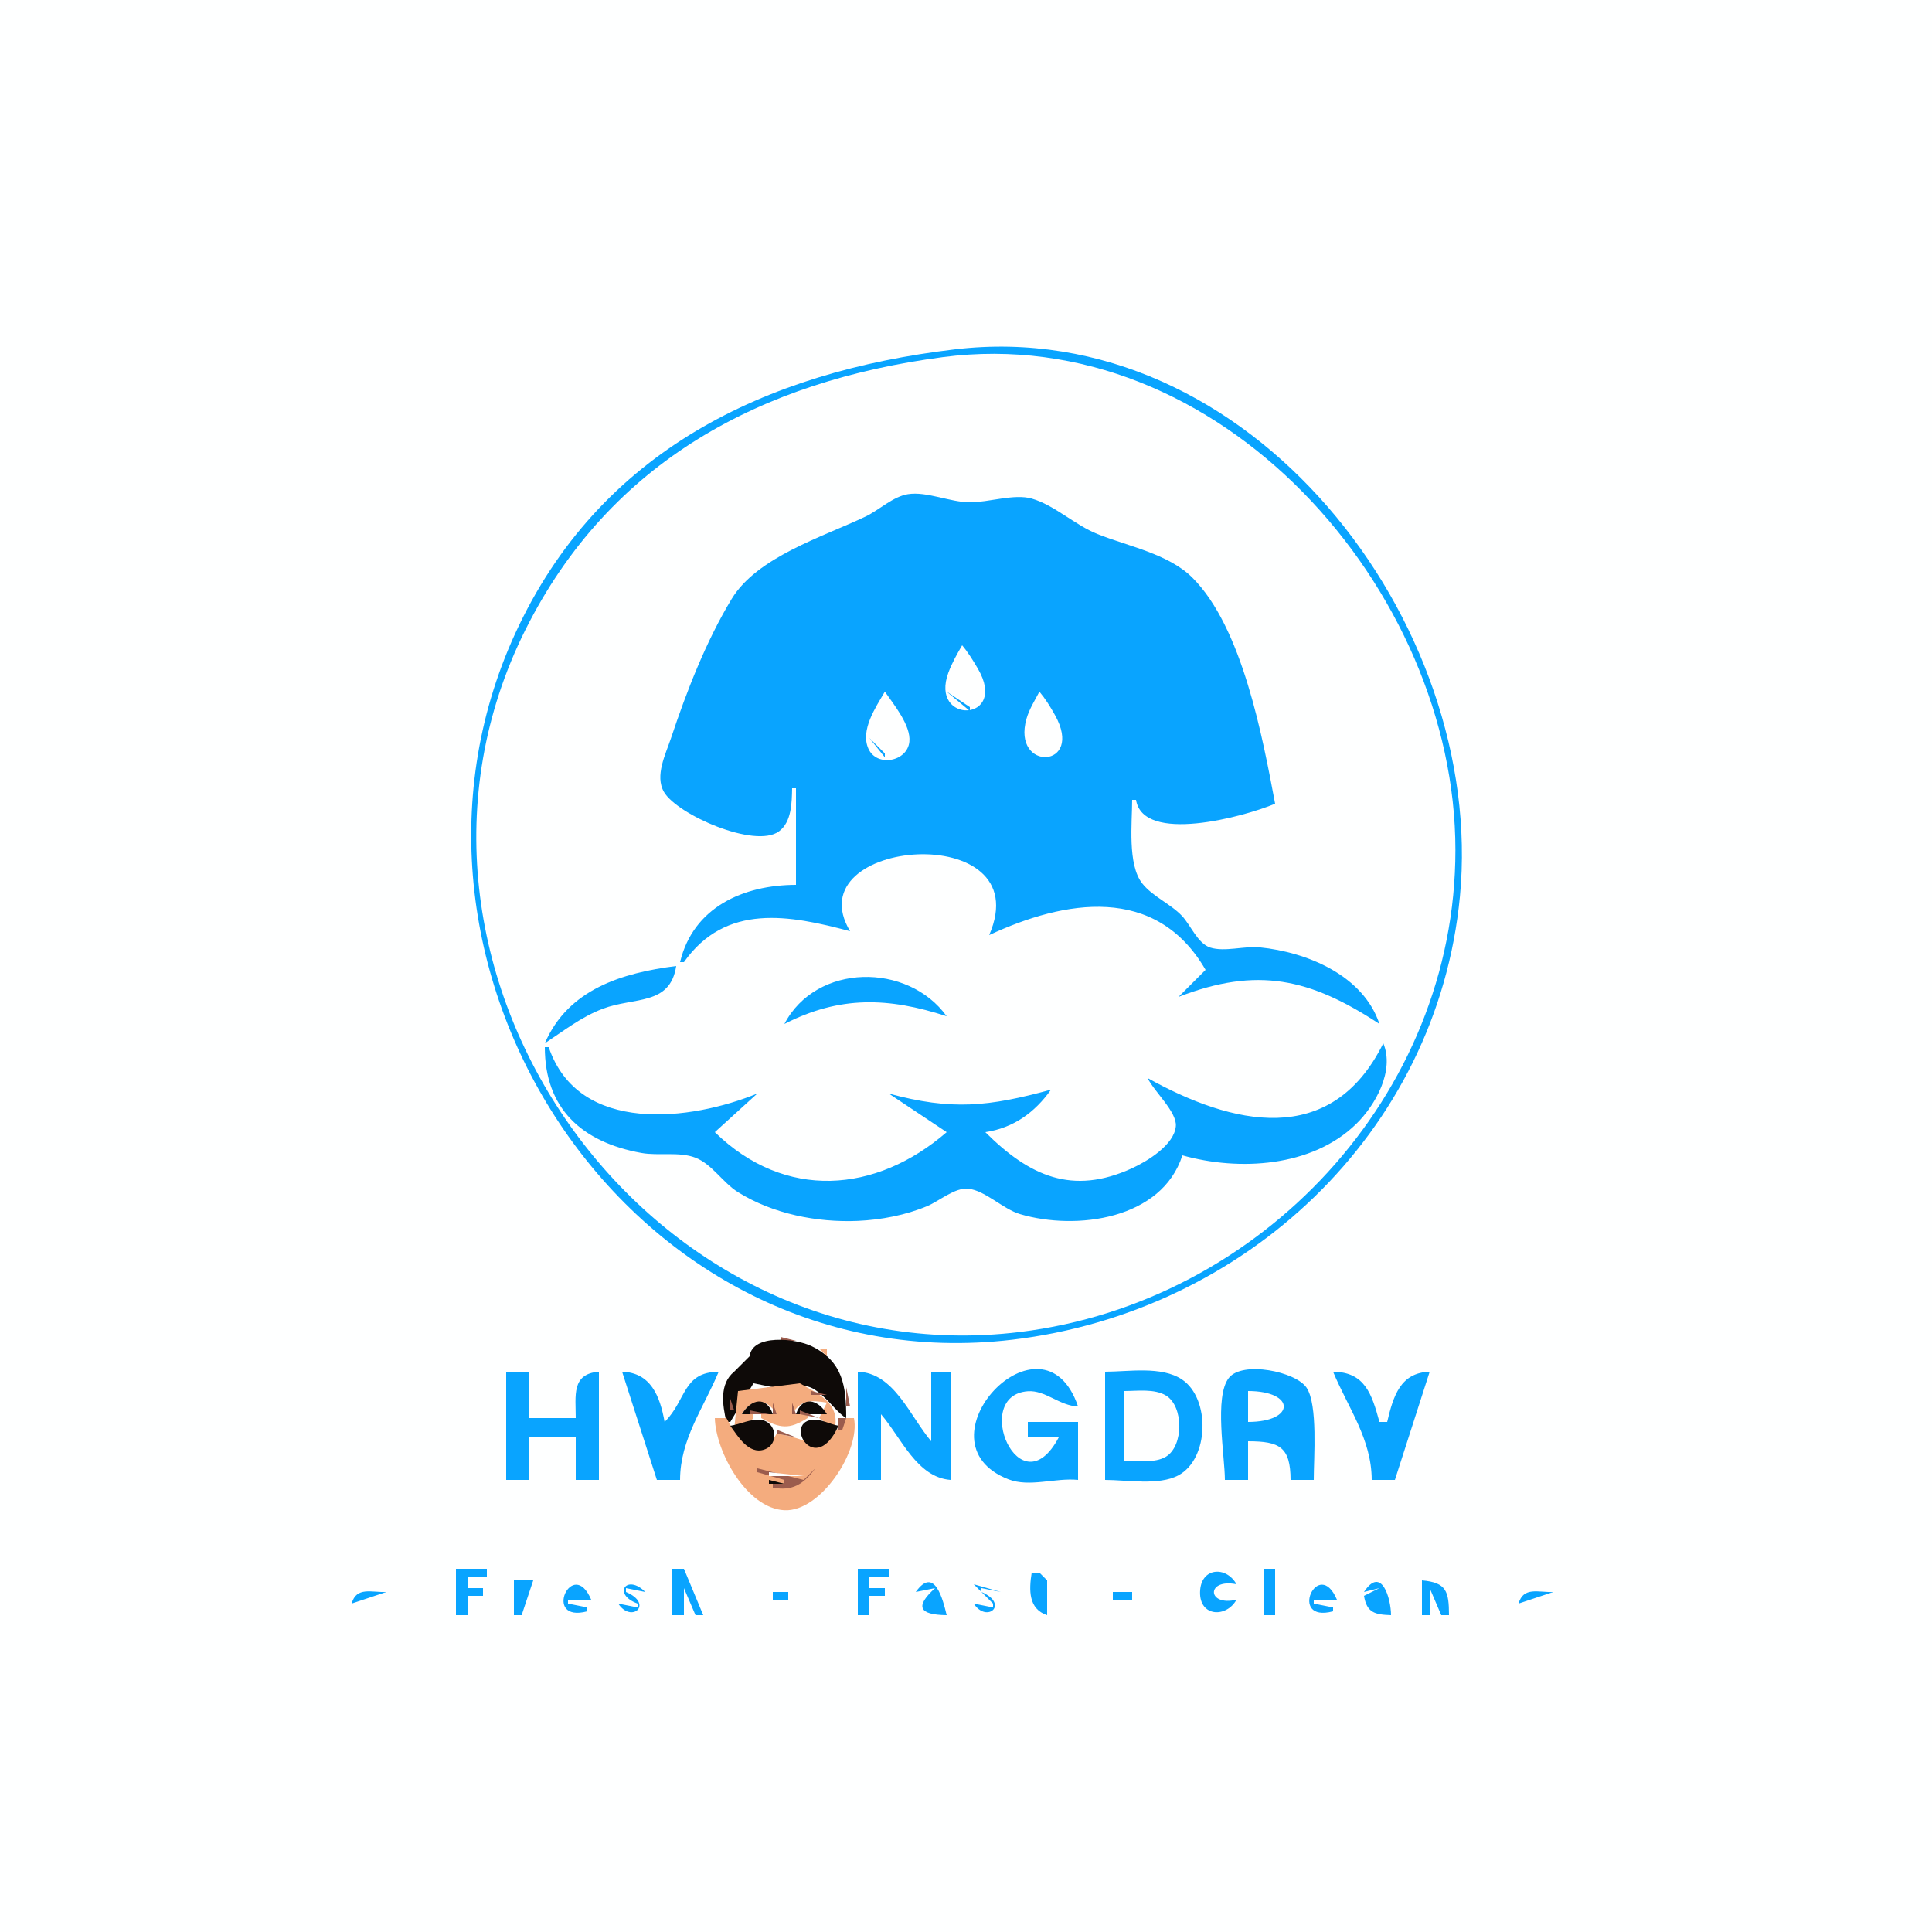 <?xml version="1.0" standalone="yes"?>
<svg xmlns="http://www.w3.org/2000/svg" width="500" height="500">
<path style="fill:#feffff; stroke:none;" d="M0 0L0 500L500 500L500 0L0 0z"/>
<path style="fill:#09a4ff; stroke:none;" d="M247 90.428C198.276 96.246 155.055 116.541 133.309 164C93.439 251.013 163.835 358.335 262 346.715C321.961 339.617 371.963 293.402 377.83 232C384.599 161.157 323.543 81.289 247 90.428z"/>
<path style="fill:#feffff; stroke:none;" d="M244 92.424C197.399 98.543 157.875 119.161 135.969 163C92.472 250.049 166.969 356.63 264 344.714C326.26 337.067 376.66 283.554 376.66 220C376.66 152.598 315.65 83.017 244 92.424z"/>
<path style="fill:#09a4ff; stroke:none;" d="M205 204L206 204L206 229C192.413 229.037 179.415 234.755 176 249L177 249C187.839 233.657 204.349 236.816 220 241C205.51 216.823 269.122 211.796 256 242C275.467 232.913 299.145 228.762 312 251L305 258C325.381 250.095 339.089 253.202 357 265C352.834 252.441 338.29 246.399 326 245.171C322.07 244.778 316.89 246.411 313.213 245.227C309.95 244.176 308.143 239.409 305.895 237.04C302.876 233.859 298.275 232.012 295.603 228.621C291.75 223.731 293 212.92 293 207L294 207C295.841 218.455 321.867 211.433 330 208C326.749 190.746 321.515 162.412 308.61 149.519C302.389 143.303 291.935 141.386 284 138.2C278.174 135.86 272.848 130.697 267 129.028C262.461 127.732 255.838 130.021 251 129.999C245.879 129.977 239.874 127.126 235 127.888C231.097 128.498 227.533 131.995 224 133.68C213.004 138.924 195.942 144.123 189.352 155.004C182.735 165.93 177.692 178.915 173.667 191C172.29 195.133 169.403 200.751 171.833 204.957C175.205 210.793 195.384 219.7 201.581 215.168C204.9 212.741 204.922 207.675 205 204z"/>
<path style="fill:#feffff; stroke:none;" d="M249 167C247.682 169.267 246.39 171.535 245.468 174.002C240.374 187.616 261.225 186.938 253.047 173.005C251.801 170.881 250.573 168.878 249 167M229 179C226.669 182.994 222.581 188.943 224.745 193.769C226.897 198.566 234.789 197.164 235.342 191.981C235.792 187.759 231.3 182.314 229 179z"/>
<path style="fill:#09a4ff; stroke:none;" d="M245 179L251 184L251 183L245 179z"/>
<path style="fill:#feffff; stroke:none;" d="M269 179C267.817 181.261 266.361 183.53 265.659 186.002C261.732 199.813 280.857 198.995 272.997 185.005C271.792 182.86 270.57 180.875 269 179z"/>
<path style="fill:#09a4ff; stroke:none;" d="M225 191L229 196L229 195L225 191M266 193L269 196L266 193M141 270C145.936 266.749 150.405 263.189 156 261.066C164.123 257.982 173.443 260.306 175 250C160.966 251.783 147.038 256.01 141 270M203 265C217.408 257.637 229.963 258.107 245 263C234.955 249.076 211.286 249.161 203 265M358 270C344.436 297.425 318.643 291.049 297 279C298.631 282.427 304.595 287.742 304.308 291.424C303.928 296.291 296.877 300.553 293 302.33C277.513 309.428 266.407 304.375 255 293C262.276 291.905 267.775 287.948 272 282C255.862 286.405 246.302 287.448 230 283L245 293C226.673 308.857 203.16 310.733 185 293L196 283C178.985 289.979 149.77 293.857 142 271L141 271C141.002 286.864 150.545 295.603 166 298.384C170.425 299.181 175.781 297.994 179.961 299.603C184.243 301.253 187.074 306.084 191.001 308.532C200.015 314.154 211.46 316.419 222 315.961C228.005 315.7 234.456 314.464 240 312.124C243.02 310.85 247.195 307.27 250.576 307.633C255.017 308.111 259.519 312.889 264 314.215C278.594 318.536 300.709 315.567 306 299C320.666 303.122 339.498 302.066 350.957 290.907C356.001 285.994 360.947 277.088 358 270z"/>
<path style="fill:#f4ac7e; stroke:none;" d="M199 346L200 347L199 346M201 346L202 347L201 346z"/>
<path style="fill:#9b5c4d; stroke:none;" d="M202 346L202 347L206 347L202 346z"/>
<path style="fill:#f4ac7e; stroke:none;" d="M206 346L207 347L206 346M195 347L196 348L195 347z"/>
<path style="fill:#9b5c4d; stroke:none;" d="M196 347L197 348L196 347z"/>
<path style="fill:#0e0a08; stroke:none;" d="M194 351L190 355C186.149 358.115 186.957 363.606 188 368L189 368L195 358L205 360C210.255 355.223 215.355 364.997 219 367C219 358.836 218.2 352.348 210 348.366C205.898 346.374 194.701 345.199 194 351z"/>
<path style="fill:#9b5c4d; stroke:none;" d="M208 347L209 348L208 347z"/>
<path style="fill:#f4ac7e; stroke:none;" d="M193 348L194 349L193 348z"/>
<path style="fill:#9b5c4d; stroke:none;" d="M210 348L211 349L210 348z"/>
<path style="fill:#f4ac7e; stroke:none;" d="M211 348L212 349L211 348M192 349L193 350L192 349M212 349L214 351L214 349L212 349z"/>
<path style="fill:#9b5c4d; stroke:none;" d="M192.667 350.333L193.333 350.667L192.667 350.333z"/>
<path style="fill:#f4ac7e; stroke:none;" d="M190 351L191 352L190 351z"/>
<path style="fill:#9b5c4d; stroke:none;" d="M214 351L215 352L214 351M189 352L190 353L189 352M216 353L217 354L216 353z"/>
<path style="fill:#f4ac7e; stroke:none;" d="M188 354L189 355L188 354z"/>
<path style="fill:#9b5c4d; stroke:none;" d="M189 354L190 355L189 354z"/>
<path style="fill:#f4ac7e; stroke:none;" d="M217 354L218 355L217 354z"/>
<path style="fill:#09a4ff; stroke:none;" d="M131 355L131 383L137 383L137 372L149 372L149 383L155 383L155 355C147.851 355.557 149 361.179 149 367L137 367L137 355L131 355M161 355L170 383L176 383C176.03 372.409 182.045 364.499 186 355C176.629 355.112 177.674 362.381 172 368C170.802 361.281 168.398 355.243 161 355M222 355L222 383L228 383L228 366C233.238 372.054 237.253 382.335 246 383L246 355L241 355L241 373C235.475 366.522 231.431 355.312 222 355M279 383L279 368L266 368L266 372L274 372C263.907 390.986 251.276 361.114 266.003 360.056C270.54 359.729 274.211 363.842 279 364C269.891 337.282 236.227 373.21 261.001 382.851C266.447 384.97 273.156 382.399 279 383M286 355L286 383C291.596 383 299.885 384.521 304.956 381.821C312.952 377.563 313.295 361.943 305.892 357.009C300.59 353.476 292.069 355 286 355M317 383L323 383L323 373C331.185 373.006 333.97 374.476 334 383L340 383C339.996 377.319 341.101 363.551 338.138 359.133C335.345 354.969 321.575 352.124 318.028 356.603C314.192 361.446 317 376.925 317 383M345 355C348.955 364.5 354.97 372.409 355 383L361 383L370 355C362.395 355.25 360.588 361.315 359 368L357 368C355.012 360.73 353.224 355.098 345 355z"/>
<path style="fill:#f4ac7e; stroke:none;" d="M187 356L188 357L187 356M218 356L219 357L218 356z"/>
<path style="fill:#9b5c4d; stroke:none;" d="M187.333 357.667L187.667 358.333L187.333 357.667M194 358L192 361L194 358M196 361L203 360C200.204 358.577 197.983 358.461 196 361M205 358L204 361L205 358z"/>
<path style="fill:#f4ac7e; stroke:none;" d="M207 358L191 360L190 370L192 370L195 367L195 366L192 366C194.499 361.738 198.501 361.738 201 366L197 366L197 367C201.924 369.706 204.22 370.006 209 367L209 366L205 366C207.218 362.217 209.913 362.34 214 363L212 367L216 370C217.507 363.247 212.155 360.921 207 358M219 358L220 359L219 358z"/>
<path style="fill:#9b5c4d; stroke:none;" d="M210 360L210 361L214 361L210 360M219 359L219 364L220 364L219 359z"/>
<path style="fill:#feffff; stroke:none;" d="M291 360L291 378C294.281 378 298.849 378.759 301.772 376.972C306.358 374.168 306.343 363.974 301.772 361.179C298.772 359.345 294.362 360 291 360M323 360L323 368C335.324 367.991 335.324 360.009 323 360z"/>
<path style="fill:#9b5c4d; stroke:none;" d="M190 361L191 362L190 361M214.333 361.667L214.667 362.333L214.333 361.667M189 362L189 365L190 365L189 362M194 362L195 363L194 362z"/>
<path style="fill:#0e0a08; stroke:none;" d="M192 366L200 366C198.385 361.15 194.294 362.076 192 366M206 366L214 366C211.706 362.076 207.615 361.15 206 366z"/>
<path style="fill:#9b5c4d; stroke:none;" d="M211 362L212 363L211 362M192 363L193 364L192 363M200 363L200 366L201 366L200 363M205 363L205 366L206 366L205 363M213 363L214 364L213 363z"/>
<path style="fill:#f4ac7e; stroke:none;" d="M219 364L220 365L219 364z"/>
<path style="fill:#9b5c4d; stroke:none;" d="M194 365L194 366L199 366L194 365M207 365L207 366L212 367L207 365M187 366L188 367L187 366z"/>
<path style="fill:#f4ac7e; stroke:none;" d="M185 367C185.208 375.644 193.189 390.365 203 390.847C212.378 391.309 222.738 375.456 221 367L219 367C211.332 377.112 211.183 372.634 201 371C196.941 379.018 190.864 372.502 188 367L185 367z"/>
<path style="fill:#9b5c4d; stroke:none;" d="M193 367L192 369L193 367z"/>
<path style="fill:#0e0a08; stroke:none;" d="M189 369C190.932 371.671 193.765 376.507 197.776 375.149C201.769 373.797 200.995 368.019 196.941 367.458C194.425 367.109 191.489 368.62 189 369z"/>
<path style="fill:#9b5c4d; stroke:none;" d="M207 367L206 369L207 367z"/>
<path style="fill:#0e0a08; stroke:none;" d="M217 369C214.795 368.586 212.315 367.134 210.044 367.458C202.89 368.476 210.988 382.2 217 369z"/>
<path style="fill:#9b5c4d; stroke:none;" d="M217 367L217 370L218 370L219 367L217 367M188.667 368.333L189.333 368.667L188.667 368.333z"/>
<path style="fill:#feffff; stroke:none;" d="M222.333 368.667L222.667 369.333L222.333 368.667z"/>
<path style="fill:#9b5c4d; stroke:none;" d="M189 370L190 371L189 370M201 370L201 371L206 372L201 370M190.667 371.333L191.333 371.667L190.667 371.333M200 373L201 374L200 373M214 373L215 374L214 373M194 375L195 376L194 375M198 375L199 376L198 375M212 375L213 376L212 375M202.667 377.333L203.333 377.667L202.667 377.333M196 380L196 381L203 383L203 384L200 384L200 385C205.155 385.945 207.94 384.106 211 380L208 383L196 380z"/>
<path style="fill:#feffff; stroke:none;" d="M208 380L209 381L208 380M199 381L199 382L208 382L199 381z"/>
<path style="fill:#0e0a08; stroke:none;" d="M198 382L199 383L198 382M207 382L208 383L207 382M199 383L199 384L203 384L199 383M205.667 383.333L206.333 383.667L205.667 383.333z"/>
<path style="fill:#09a4ff; stroke:none;" d="M118 406L118 418L121 418L121 413L125 413L125 411L121 411L121 408L126 408L126 406L118 406M174 406L174 418L177 418L177 411L180 418L182 418L177 406L174 406M222 406L222 418L225 418L225 413L229 413L229 411L225 411L225 408L230 408L230 406L222 406M320 414C312.364 415.829 312.069 408.425 320 410C317.354 405.205 310.724 405.603 310.573 412C310.419 418.479 317.402 418.708 320 414M327 406L327 418L330 418L330 406L327 406M267 407C266.285 411.494 266.138 416.388 271 418L271 411L271 410L271 409L269 407L267 407M133 409L133 418L135 418L138 409L133 409M152 417L152 416L147 415L147 414L153 414C148.166 402.619 140.156 420.154 152 417M165 415L165 416L160 415C163.396 420.221 169.303 415.105 162 412L162 411L167 412C162.227 407.182 158.334 412.545 165 415M237 412L242 411C236.822 415.698 237.685 417.913 245 418C244.006 413.891 241.839 405.177 237 412M252 410L257 415L257 416L252 415C255.396 420.221 261.303 415.105 254 412L254 411L259 412L252 410M345 417L345 416L340 415L340 414L346 414C341.166 402.619 333.156 420.154 345 417M353 412L357 411L353 413C353.728 417.362 355.824 417.863 360 418C359.985 413.709 357.542 405.071 353 412M368 409L368 418L370 418L370 411L373 418L375 418C374.978 411.839 374.368 409.558 368 409M91 415L100 412C96.114 412.163 92.271 410.53 91 415z"/>
<path style="fill:#feffff; stroke:none;" d="M147 413L150 411L147 413M340 413L343 411L340 413z"/>
<path style="fill:#09a4ff; stroke:none;" d="M393 415L402 412C398.113 412.163 394.271 410.53 393 415M200 412L200 414L204 414L204 412L200 412M288 412L288 414L293 414L293 412L288 412z"/>
<path style="fill:#feffff; stroke:none;" d="M239 416L242 414L239 416M355 416L358 414L355 416z"/>
</svg>
